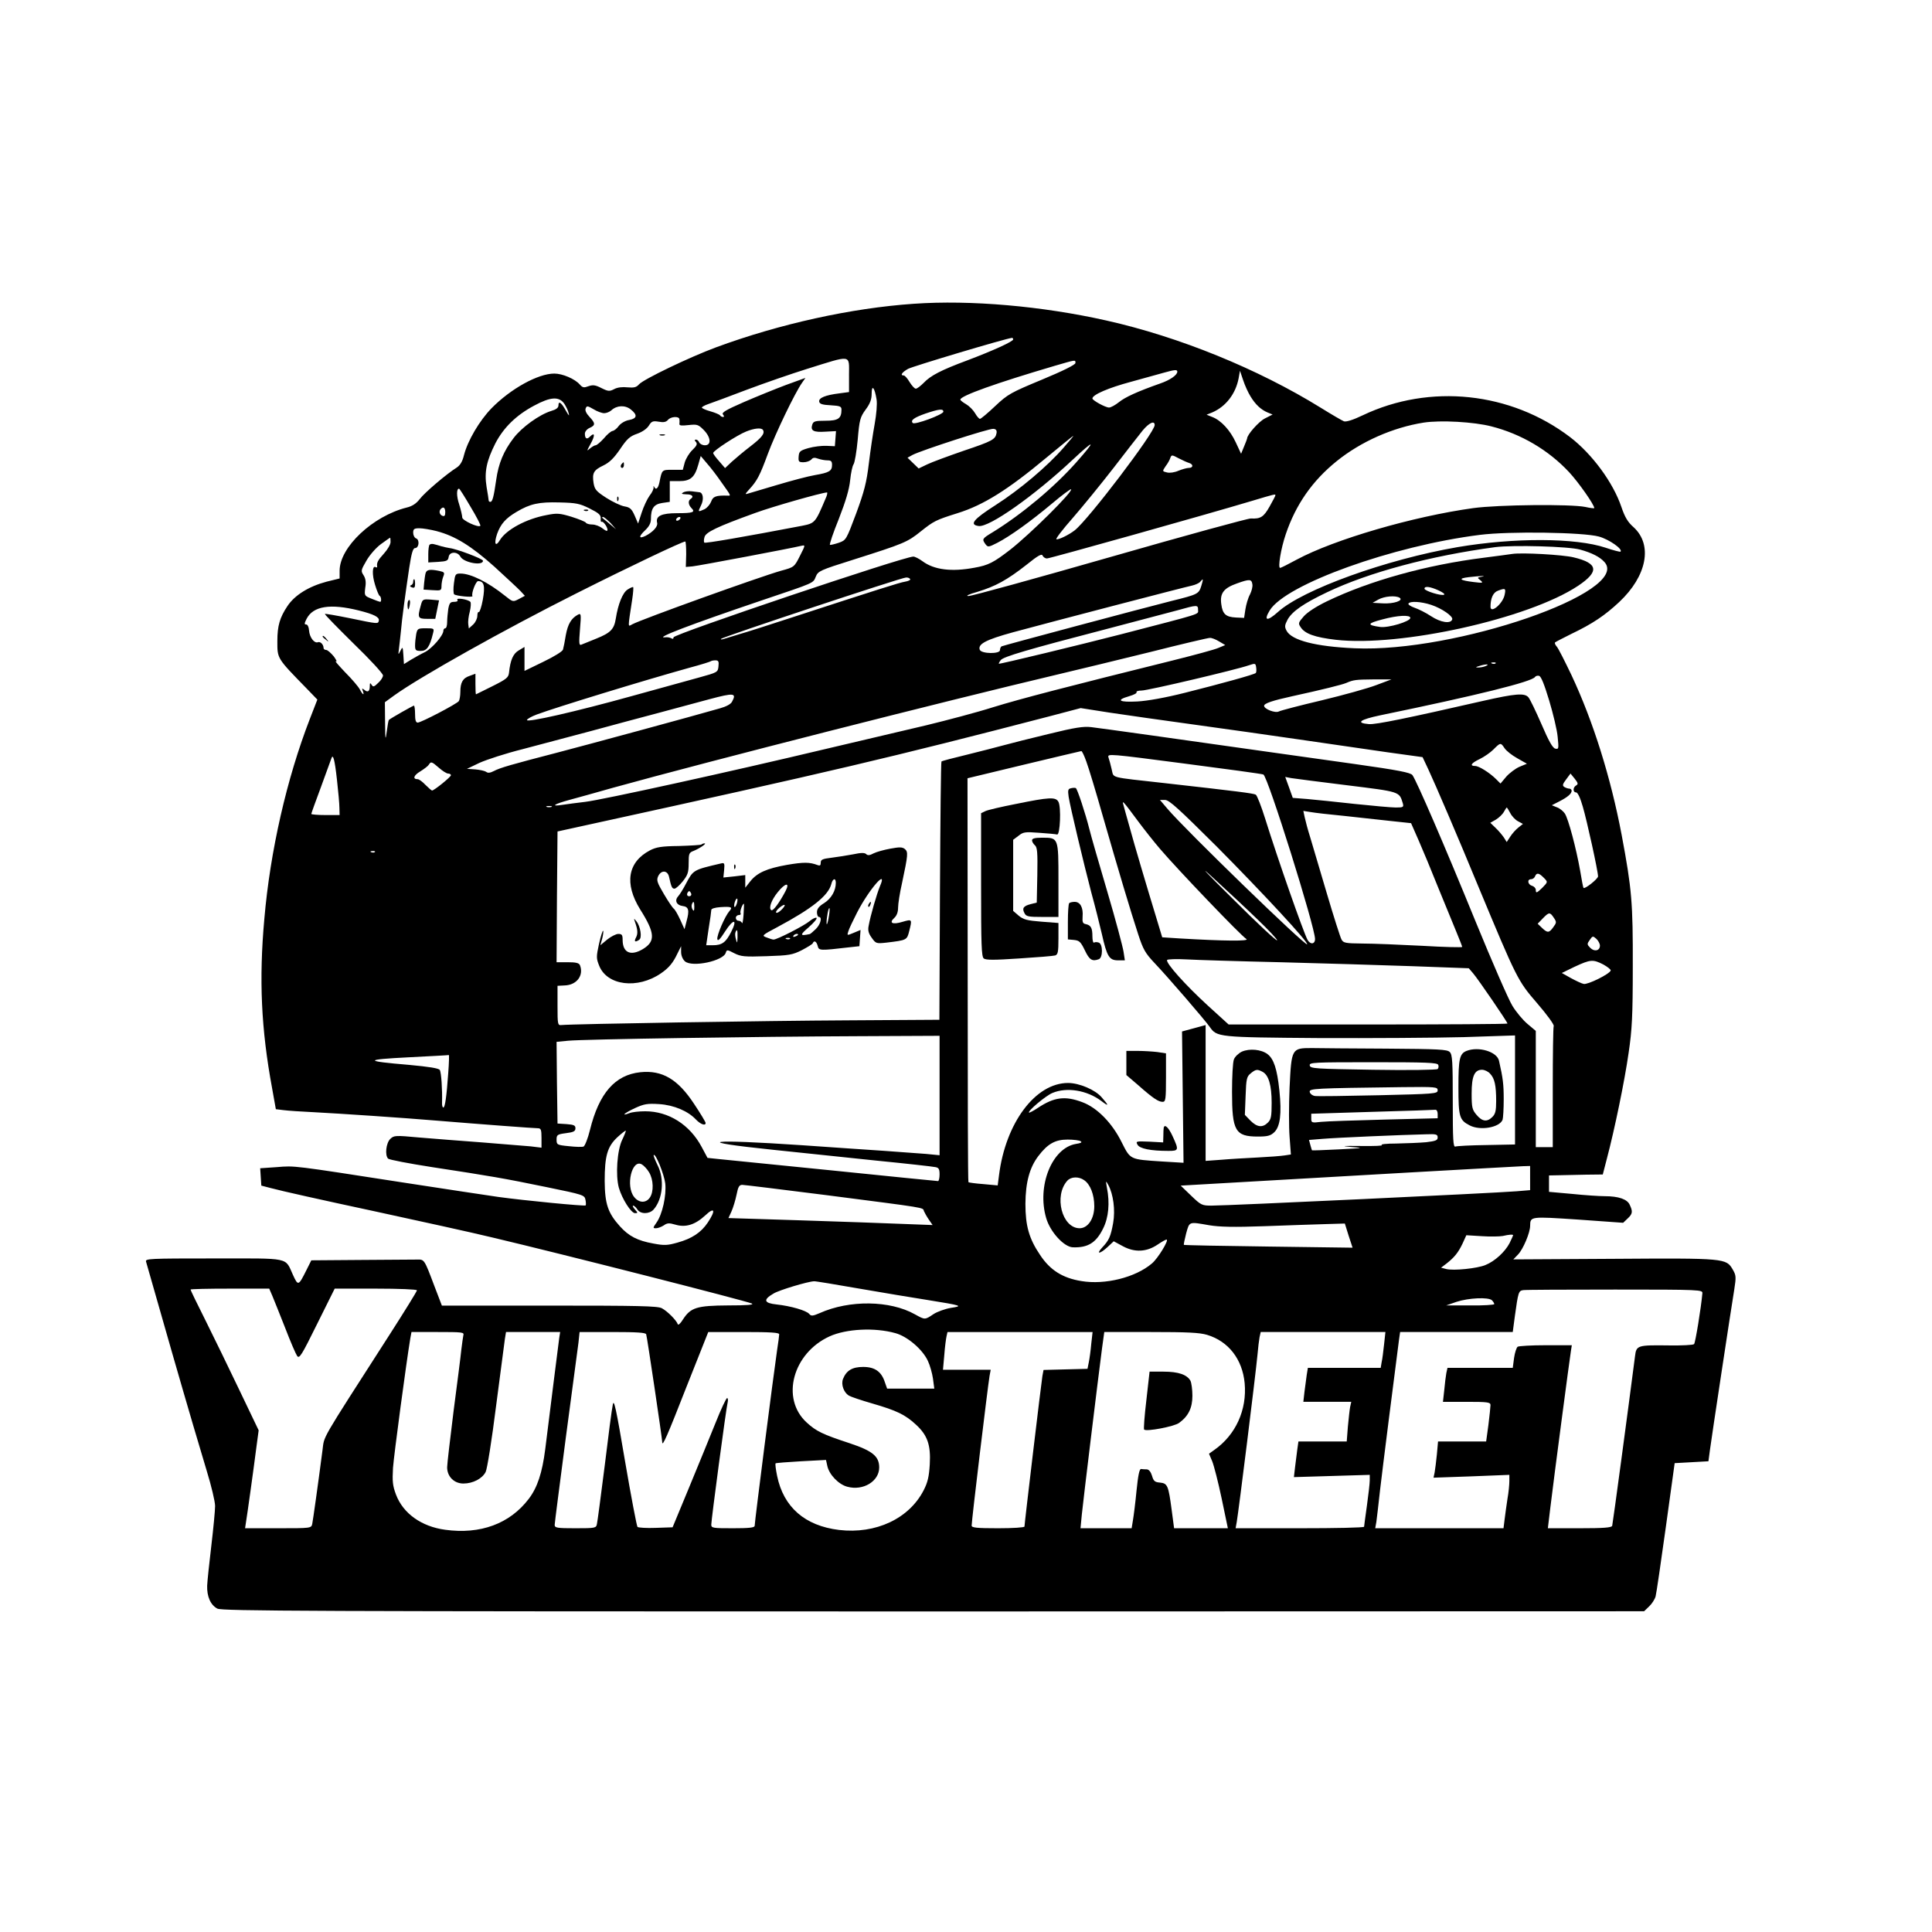 <?xml version="1.0" standalone="no"?>
<!DOCTYPE svg PUBLIC "-//W3C//DTD SVG 20010904//EN"
 "http://www.w3.org/TR/2001/REC-SVG-20010904/DTD/svg10.dtd">
<svg version="1.0" xmlns="http://www.w3.org/2000/svg"
 width="1024pt" height="1024pt" viewBox="0 0 1024 1024"
 preserveAspectRatio="xMidYMid meet">

<g transform="translate(0,1024) scale(0.1,-0.1)"
fill="#000000" stroke="none">
<path d="M4844 8630 c-334 -23 -713 -107 -1049 -231 -138 -51 -384 -169 -408
-196 -14 -16 -26 -19 -61 -16 -27 3 -53 0 -70 -9 -25 -13 -32 -13 -68 5 -33
17 -46 18 -69 10 -24 -9 -31 -8 -46 9 -26 30 -92 58 -135 58 -86 0 -231 -80
-333 -184 -64 -66 -126 -171 -146 -249 -8 -33 -20 -53 -38 -65 -53 -33 -172
-134 -197 -168 -18 -23 -39 -37 -68 -44 -180 -45 -356 -210 -356 -335 l0 -41
-69 -17 c-94 -25 -169 -71 -208 -130 -40 -60 -53 -104 -53 -184 0 -95 -4 -89
157 -254 l55 -57 -40 -103 c-122 -315 -210 -699 -241 -1059 -29 -321 -17 -584
41 -897 l20 -112 41 -5 c23 -3 96 -8 162 -11 134 -7 465 -29 655 -45 217 -18
511 -40 531 -40 16 0 19 -8 19 -51 l0 -52 -57 7 c-32 3 -148 12 -258 21 -110
8 -260 20 -333 26 -129 12 -134 11 -154 -8 -22 -22 -29 -86 -11 -104 6 -6 111
-26 233 -45 314 -48 379 -59 607 -106 195 -40 201 -42 206 -67 3 -14 3 -28 1
-30 -5 -5 -326 26 -463 45 -57 8 -280 42 -495 75 -600 93 -582 91 -679 83
l-88 -6 3 -46 3 -46 50 -13 c55 -15 270 -63 550 -123 235 -51 518 -113 625
-139 372 -88 1341 -335 1375 -350 13 -7 -28 -10 -125 -10 -167 -1 -199 -11
-240 -74 -14 -23 -26 -33 -28 -25 -7 20 -54 68 -84 84 -22 12 -126 14 -596 14
l-570 0 -41 107 c-52 138 -52 138 -90 137 -17 0 -150 -1 -296 -2 l-265 -2 -26
-52 c-42 -84 -44 -85 -71 -26 -44 96 -8 88 -420 88 -342 0 -364 -1 -359 -17 3
-10 66 -232 141 -493 75 -261 157 -539 181 -617 24 -78 44 -162 44 -185 0 -24
-9 -118 -20 -211 -11 -92 -21 -187 -22 -211 -2 -58 18 -103 54 -122 25 -13
470 -15 3795 -15 l3767 1 27 26 c15 14 30 38 34 53 4 14 28 179 54 366 l47
340 90 5 89 5 8 60 c9 68 111 742 129 851 10 65 10 74 -8 105 -35 60 -39 61
-631 57 l-532 -3 25 26 c27 28 64 116 64 152 1 50 -1 50 255 33 l238 -17 23
22 c27 25 29 37 12 73 -13 30 -59 46 -133 46 -27 0 -105 5 -172 12 l-123 11 0
44 0 43 53 1 c28 1 92 2 142 3 l90 1 22 85 c40 151 94 411 115 560 18 121 22
196 22 455 1 341 -5 412 -59 700 -58 306 -151 602 -266 847 -35 73 -69 141
-78 151 -8 9 -12 19 -9 22 3 3 42 23 86 45 113 54 178 98 254 169 147 138 179
303 76 397 -30 26 -46 53 -64 106 -44 131 -156 282 -272 371 -315 240 -744
285 -1099 116 -52 -25 -88 -36 -100 -32 -10 4 -65 36 -123 72 -333 206 -751
376 -1135 462 -342 77 -722 110 -1021 89z m526 -189 c0 -11 -108 -60 -243
-111 -140 -52 -195 -81 -231 -119 -17 -17 -35 -31 -42 -31 -7 0 -21 16 -33 35
-11 19 -25 35 -31 35 -21 0 -9 17 23 35 26 14 514 160 550 164 4 1 7 -3 7 -8z
m-870 -190 l0 -89 -52 -7 c-73 -9 -110 -24 -106 -44 2 -12 17 -17 61 -19 49
-3 57 -6 57 -23 0 -47 -17 -59 -85 -59 -56 0 -64 -3 -70 -21 -10 -32 7 -41 69
-37 l57 3 -3 -40 -3 -40 -45 2 c-24 1 -67 -4 -95 -12 -45 -13 -50 -18 -52 -45
-2 -27 1 -30 26 -30 16 0 34 7 41 14 8 11 18 12 36 5 14 -5 36 -9 50 -9 19 0
24 -5 24 -24 0 -32 -14 -41 -90 -54 -36 -6 -126 -30 -200 -52 -74 -22 -144
-43 -155 -46 -17 -6 -17 -3 6 22 42 46 56 72 99 189 40 108 144 324 181 376
l18 26 -102 -37 c-56 -21 -157 -62 -224 -91 -96 -42 -120 -56 -111 -66 7 -9 7
-13 0 -13 -6 0 -13 4 -16 9 -3 4 -26 14 -51 21 -25 7 -45 16 -45 20 0 3 15 12
33 18 17 6 111 40 207 77 96 36 238 85 315 109 244 76 225 79 225 -33z m1200
65 c0 -9 -66 -42 -177 -88 -166 -69 -181 -77 -248 -140 -40 -38 -76 -68 -81
-68 -5 0 -17 14 -26 30 -10 17 -31 38 -48 48 -16 9 -30 20 -30 24 0 20 191 88
500 179 114 33 110 33 110 15z m540 -46 c0 -18 -39 -45 -92 -63 -119 -42 -185
-72 -218 -99 -19 -15 -42 -28 -52 -28 -19 0 -88 38 -88 48 0 20 87 57 203 88
73 20 152 42 177 49 57 16 70 17 70 5z m388 -131 c26 -43 55 -70 90 -85 l27
-11 -41 -21 c-32 -16 -94 -86 -94 -106 0 -2 -7 -21 -16 -42 l-16 -39 -28 60
c-30 65 -78 117 -125 135 l-30 12 30 12 c72 31 124 98 140 181 l7 40 17 -50
c9 -28 27 -67 39 -86z m-1982 -16 c4 -25 -1 -79 -10 -130 -9 -49 -23 -143 -31
-210 -12 -100 -24 -147 -67 -264 -53 -141 -53 -142 -93 -156 -21 -7 -42 -12
-46 -11 -4 2 17 64 47 138 37 95 55 156 60 205 4 39 12 76 18 84 6 8 16 66 22
130 9 106 13 120 42 160 24 32 32 55 32 85 0 51 16 32 26 -31z m-1655 -23 c9
-14 20 -36 23 -50 5 -18 1 -14 -14 12 -24 44 -40 56 -40 30 0 -13 -11 -22 -38
-30 -63 -19 -157 -87 -200 -144 -53 -69 -80 -135 -92 -221 -13 -91 -20 -117
-31 -117 -5 0 -9 3 -9 8 0 4 -5 36 -11 71 -13 80 0 139 47 232 44 84 111 149
205 199 87 47 132 50 160 10z m211 -50 c12 0 29 7 38 15 29 27 73 29 103 5 37
-29 34 -48 -8 -56 -20 -3 -44 -17 -55 -31 -10 -14 -25 -26 -33 -27 -8 -1 -29
-18 -46 -39 -18 -20 -38 -37 -44 -37 -6 0 -19 -8 -30 -17 -18 -16 -18 -14 3
24 25 45 23 65 -3 39 -17 -17 -27 -11 -27 16 0 10 11 24 25 30 32 14 31 25 -1
59 -17 18 -24 34 -20 44 6 15 9 15 42 -4 19 -12 45 -21 56 -21z m1798 8 c0
-15 -151 -71 -162 -60 -14 14 7 29 67 50 71 24 95 27 95 10z m-1399 -40 c1 -7
1 -18 0 -25 -1 -9 12 -10 48 -6 46 5 52 3 80 -25 39 -39 43 -82 7 -82 -13 0
-26 7 -30 15 -3 8 -11 15 -17 15 -8 0 -9 -4 0 -13 8 -10 4 -20 -19 -42 -17
-16 -35 -46 -41 -67 l-10 -38 -54 0 c-58 0 -56 1 -70 -67 -7 -33 -19 -42 -28
-23 -3 6 -4 5 -3 -2 2 -7 -7 -28 -21 -45 -13 -18 -32 -59 -42 -90 l-19 -58
-18 42 c-16 36 -25 44 -54 49 -19 3 -63 24 -96 45 -54 35 -62 44 -68 79 -8 53
0 68 52 93 33 16 56 39 89 87 36 54 52 68 90 81 28 10 52 27 62 43 14 23 21
26 52 21 26 -5 39 -2 49 9 15 19 60 21 61 4z m4304 -38 c157 -40 302 -125 412
-243 50 -54 133 -172 133 -190 0 -2 -21 0 -47 6 -78 16 -462 12 -594 -6 -319
-44 -737 -166 -936 -273 -44 -24 -84 -44 -88 -44 -13 0 4 103 30 179 53 157
141 283 270 387 129 104 297 178 460 204 90 14 268 4 360 -20z m-1785 7 c0
-39 -352 -502 -424 -558 -31 -24 -86 -51 -97 -47 -5 2 34 53 87 113 53 61 150
180 216 265 65 85 135 174 154 198 34 41 64 55 64 29z m-2076 -26 c11 -18 -6
-40 -67 -87 -34 -26 -78 -63 -98 -81 l-36 -34 -31 36 c-18 20 -32 39 -32 44 0
12 127 95 175 114 45 18 81 21 89 8z m1238 -16 c-6 -34 -22 -43 -174 -94 -81
-28 -168 -60 -193 -72 l-46 -22 -30 29 -29 28 27 15 c46 24 406 141 428 138
14 -1 19 -8 17 -22z m356 -77 c-87 -100 -233 -223 -361 -305 -119 -76 -141
-104 -90 -111 56 -8 294 160 497 350 121 113 128 109 21 -12 -116 -131 -288
-275 -442 -370 -58 -35 -59 -37 -40 -64 13 -17 16 -17 63 7 68 35 179 115 291
209 52 44 97 77 100 75 11 -12 -215 -236 -322 -320 -88 -68 -116 -83 -190 -96
-122 -23 -214 -11 -275 34 -19 14 -41 25 -49 25 -51 0 -1271 -411 -1271 -428
0 -8 -5 -10 -12 -5 -7 4 -22 7 -33 5 -59 -6 132 67 510 195 288 97 274 91 289
127 12 29 22 34 197 89 271 86 288 93 360 151 68 54 79 60 194 96 138 43 267
124 472 295 76 63 140 115 142 115 2 0 -21 -28 -51 -62z m665 -82 c23 -7 22
-26 -2 -26 -10 0 -35 -7 -55 -15 -20 -9 -47 -13 -61 -9 -25 6 -25 6 -7 33 11
14 22 34 25 44 6 17 9 17 44 -2 21 -11 46 -22 56 -25z m-2478 -104 c50 -70 50
-70 33 -69 -63 2 -79 -4 -89 -32 -6 -15 -21 -33 -35 -40 -35 -16 -36 -15 -19
19 17 32 12 69 -8 71 -7 1 -25 3 -41 5 -16 2 -37 -1 -45 -6 -12 -7 -8 -9 17
-10 31 0 42 -12 22 -25 -14 -9 -12 -31 5 -48 22 -22 8 -27 -76 -27 -83 0 -115
-15 -106 -51 5 -19 -21 -48 -61 -69 -37 -18 -38 -4 -3 29 21 20 31 38 31 59 0
57 15 79 59 86 l41 6 0 55 0 55 50 0 c59 0 82 19 101 87 l13 46 33 -39 c19
-21 54 -67 78 -102z m-1331 -128 c32 -53 55 -98 52 -101 -11 -11 -96 29 -96
44 0 9 -7 40 -16 69 -15 44 -15 84 -1 84 3 0 30 -43 61 -96z m1882 44 c-55
-130 -56 -131 -126 -145 -309 -59 -512 -94 -517 -89 -3 3 -3 16 1 29 6 26 66
55 271 129 90 33 347 106 378 108 4 0 1 -15 -7 -32z m2384 17 c0 -3 -14 -30
-31 -60 -31 -55 -48 -66 -99 -63 -14 1 -350 -91 -747 -205 -398 -114 -735
-207 -750 -206 -17 0 1 9 47 22 96 29 158 63 260 143 62 50 82 61 86 49 4 -8
14 -15 23 -15 15 0 839 231 1086 305 123 37 125 37 125 30z m-3635 -70 c48
-24 60 -34 59 -53 -1 -12 1 -20 4 -18 7 7 31 -25 32 -42 0 -9 -8 -7 -26 7 -15
12 -39 21 -55 21 -15 0 -31 4 -34 10 -3 5 -38 19 -76 31 -63 19 -77 20 -132 9
-108 -20 -213 -77 -247 -132 -24 -40 -33 -20 -15 33 19 52 45 82 103 116 72
43 119 53 227 50 89 -2 108 -6 160 -32z m-765 -20 c0 -18 -4 -23 -15 -19 -16
6 -20 26 -8 37 13 14 23 6 23 -18z m876 -57 l29 -33 -30 25 c-16 14 -34 28
-39 32 -6 5 -6 8 0 8 6 0 23 -15 40 -32z m369 22 c-3 -5 -11 -10 -16 -10 -6 0
-7 5 -4 10 3 6 11 10 16 10 6 0 7 -4 4 -10z m-1291 -65 c99 -26 184 -79 307
-189 62 -57 125 -115 138 -129 l23 -25 -32 -17 c-31 -16 -32 -16 -73 17 -91
73 -182 118 -236 118 -27 0 -29 -3 -35 -51 -4 -29 -3 -55 1 -59 10 -9 103 -18
97 -9 -7 13 18 79 30 79 32 0 38 -26 25 -99 -7 -38 -17 -67 -21 -65 -4 3 -8
-6 -8 -20 0 -14 -10 -35 -22 -46 l-23 -21 -3 22 c-2 12 1 42 8 67 6 25 7 48 3
52 -14 14 -76 23 -69 11 5 -7 -2 -11 -17 -11 -20 0 -25 -6 -31 -37 -3 -21 -6
-53 -6 -70 0 -18 -4 -33 -10 -33 -5 0 -10 -6 -10 -13 0 -25 -59 -93 -97 -113
-21 -10 -55 -29 -75 -41 l-37 -23 -3 48 c-3 45 -4 46 -16 22 -11 -23 -12 -22
-7 15 3 22 7 63 10 90 5 61 23 194 44 335 12 79 20 105 31 105 21 0 25 44 6
51 -9 3 -16 17 -16 30 0 20 5 24 33 24 18 0 59 -7 91 -15z m6161 -29 c54 -15
128 -67 114 -80 -2 -2 -38 7 -79 21 -158 53 -486 54 -785 3 -377 -65 -821
-225 -952 -344 -57 -51 -77 -47 -43 9 86 139 652 342 1113 400 158 20 549 14
632 -9z m-6405 -29 c0 -13 -16 -40 -35 -61 -33 -36 -39 -49 -36 -69 1 -5 -3
-6 -8 -3 -18 11 -20 -40 -3 -94 9 -30 20 -56 24 -58 9 -4 11 -32 3 -32 -2 0
-23 7 -44 16 -40 16 -40 16 -35 59 5 29 2 49 -9 66 -15 23 -14 27 15 77 17 30
51 69 77 88 25 18 47 34 49 34 1 0 2 -10 2 -23z m1567 -64 l-2 -68 35 3 c32 3
524 96 577 109 22 5 22 4 -5 -49 -32 -64 -32 -64 -102 -83 -116 -33 -736 -256
-789 -284 -24 -13 -24 -25 0 133 5 33 7 62 5 64 -3 2 -16 -4 -30 -13 -26 -17
-50 -77 -62 -153 -9 -57 -27 -76 -104 -107 -36 -15 -71 -29 -79 -32 -12 -5
-13 8 -7 81 7 82 6 87 -11 78 -35 -19 -53 -49 -64 -108 -5 -32 -12 -67 -15
-77 -3 -10 -47 -37 -105 -65 l-99 -48 0 64 0 63 -30 -18 c-30 -17 -45 -51 -52
-118 -3 -26 -12 -34 -88 -72 -47 -23 -86 -43 -87 -43 -2 0 -3 25 -3 54 l0 55
-30 -11 c-37 -12 -50 -35 -50 -85 0 -21 -4 -43 -8 -49 -9 -14 -200 -114 -218
-114 -10 0 -14 13 -14 45 0 25 -3 45 -6 45 -5 0 -125 -68 -133 -76 -2 -2 -7
-29 -11 -61 -7 -52 -8 -46 -9 49 l-1 106 48 35 c137 99 585 350 967 542 284
143 558 273 577 275 3 0 5 -30 5 -67z m4738 24 c62 -17 105 -39 129 -66 143
-158 -790 -481 -1324 -457 -207 9 -334 42 -361 93 -11 21 -10 29 5 58 24 44
84 86 210 146 220 105 547 193 891 239 97 12 388 4 450 -13z m-3551 -156 c3
-5 -9 -11 -27 -14 -30 -5 -131 -37 -622 -197 -104 -34 -219 -71 -255 -81 -36
-11 -74 -23 -85 -26 -11 -3 -17 -3 -13 1 8 10 957 325 980 325 9 1 19 -3 22
-8z m1543 -37 c-13 -42 -19 -45 -157 -79 -155 -39 -893 -236 -902 -241 -4 -3
-8 -12 -8 -20 0 -21 -98 -20 -107 2 -11 30 31 53 177 93 203 55 908 239 947
247 18 4 38 13 44 20 17 21 18 17 6 -22z m271 8 c2 -11 -4 -35 -13 -53 -10
-18 -20 -53 -24 -78 l-7 -46 -44 2 c-53 3 -70 18 -77 71 -8 58 13 85 84 110
67 24 77 23 81 -6z m-4735 -138 c80 -20 108 -35 105 -53 -4 -19 -2 -19 -157
13 -69 14 -127 24 -129 22 -2 -3 67 -73 152 -157 86 -83 156 -159 156 -169 0
-9 -11 -27 -26 -40 -21 -21 -27 -22 -34 -10 -8 12 -10 11 -10 -6 0 -28 -10
-36 -28 -21 -13 10 -15 9 -9 -5 10 -27 -1 -21 -16 8 -7 14 -42 55 -78 91 -35
37 -57 62 -49 58 8 -5 3 7 -11 26 -15 18 -33 34 -40 34 -8 0 -14 5 -14 10 0
19 -17 36 -30 31 -19 -7 -44 25 -47 62 -1 19 -8 32 -15 32 -11 0 -10 6 2 30
35 68 126 82 278 44z m4447 3 c0 -25 30 -15 -405 -128 -217 -56 -647 -160
-651 -157 -1 2 3 10 10 19 13 18 137 55 576 169 151 40 313 83 360 95 107 30
110 30 110 2z m112 -167 l32 -19 -36 -15 c-20 -9 -128 -38 -240 -66 -560 -139
-807 -203 -953 -248 -88 -28 -248 -70 -355 -96 -107 -25 -348 -82 -535 -126
-507 -121 -1186 -270 -1273 -280 -42 -5 -97 -12 -122 -16 -64 -10 -44 4 37 26
37 10 142 39 233 65 509 141 1755 458 2355 600 110 26 333 80 495 120 162 41
303 74 312 74 10 1 32 -8 50 -19z m-2654 -132 c-3 -31 -5 -32 -103 -59 -55
-15 -215 -59 -355 -98 -299 -83 -562 -143 -557 -127 2 6 25 19 52 29 102 38
569 181 810 248 60 16 111 32 114 35 2 2 13 4 23 4 16 0 19 -6 16 -32z m2848
-35 c-7 -8 -185 -57 -376 -105 -103 -26 -198 -43 -252 -46 -97 -5 -116 7 -43
28 24 7 42 16 39 21 -3 5 9 9 27 9 33 0 504 111 569 134 33 11 35 11 38 -12 2
-13 1 -26 -2 -29z m1271 51 c-3 -3 -12 -4 -19 -1 -8 3 -5 6 6 6 11 1 17 -2 13
-5z m-52 -14 c-11 -5 -29 -8 -40 -8 -16 0 -15 2 5 8 34 11 60 11 35 0z m336
-183 c21 -70 42 -157 45 -193 6 -61 6 -66 -12 -62 -14 2 -35 39 -74 130 -30
69 -61 133 -69 142 -20 24 -69 20 -241 -19 -398 -91 -568 -126 -604 -123 -73
6 -49 24 61 47 514 106 804 178 819 203 3 5 13 8 21 6 11 -2 28 -45 54 -131z
m-916 82 c-44 -17 -174 -53 -290 -81 -115 -27 -218 -54 -227 -59 -19 -10 -78
13 -78 30 0 13 45 28 150 51 156 34 264 61 285 70 39 17 51 18 145 19 l95 0
-80 -30z m-3415 -88 c-6 -13 -31 -26 -63 -35 -149 -43 -706 -194 -867 -236
-239 -62 -299 -79 -333 -97 -19 -10 -32 -11 -40 -4 -7 5 -33 11 -57 13 l-45 3
67 32 c38 17 139 50 227 72 87 23 250 66 362 96 112 31 272 73 354 95 83 22
206 55 275 74 131 35 145 33 120 -13z m2445 -121 c160 -22 414 -58 565 -80
151 -22 359 -52 462 -67 l188 -26 31 -66 c33 -70 161 -368 263 -616 205 -492
210 -503 312 -621 52 -60 92 -115 89 -122 -3 -8 -5 -155 -5 -328 l0 -314 -45
0 -45 0 0 308 0 308 -44 37 c-24 20 -60 63 -80 96 -20 32 -108 234 -196 449
-164 402 -312 744 -334 774 -10 13 -75 26 -302 58 -159 22 -354 50 -434 61
-486 69 -922 130 -966 135 -41 5 -87 -2 -225 -36 -96 -23 -203 -50 -239 -60
-36 -10 -123 -32 -195 -50 -71 -17 -132 -33 -135 -36 -3 -3 -6 -312 -8 -687
l-3 -682 -487 -3 c-417 -2 -1456 -19 -1517 -25 -19 -2 -20 4 -20 103 l0 105
38 2 c64 2 102 53 81 107 -5 12 -21 16 -65 16 l-59 0 2 347 3 346 155 34
c1290 282 1612 358 2451 576 l167 44 153 -24 c85 -13 285 -41 444 -63z m1649
-125 c9 -14 39 -38 68 -54 l51 -29 -39 -16 c-21 -9 -53 -33 -70 -52 l-31 -37
-23 23 c-34 34 -91 70 -111 70 -31 0 -22 15 24 37 23 11 56 34 72 50 38 38 39
38 59 8z m-2216 -72 c12 -32 51 -161 87 -288 85 -296 148 -506 187 -625 27
-83 38 -102 88 -155 66 -69 267 -302 292 -338 38 -54 42 -55 578 -59 272 -1
618 1 768 5 l272 9 0 -289 0 -289 -151 -3 c-83 -1 -157 -5 -165 -8 -12 -4 -14
35 -14 240 0 210 -2 248 -16 261 -13 14 -60 16 -337 18 -177 1 -355 2 -395 3
-106 0 -107 -2 -117 -210 -4 -91 -4 -208 0 -260 l7 -94 -33 -5 c-19 -3 -83 -8
-144 -11 -60 -3 -147 -8 -192 -12 l-83 -6 0 360 0 360 -62 -17 -63 -17 4 -348
4 -348 -116 7 c-169 11 -165 9 -211 100 -51 104 -131 185 -209 214 -92 35
-150 27 -236 -30 -24 -16 -45 -27 -47 -25 -8 8 88 89 124 104 76 32 183 15
260 -43 40 -31 41 -25 1 20 -34 40 -119 76 -178 76 -173 0 -331 -211 -366
-489 l-7 -54 -76 7 c-41 3 -77 8 -79 10 -3 2 -4 485 -4 1072 l-1 1069 299 72
c164 39 301 72 304 72 4 1 16 -25 27 -56z m938 -68 c23 -7 274 -809 274 -872
0 -28 -25 -31 -40 -4 -23 44 -155 420 -225 644 -20 64 -42 120 -49 125 -11 7
-99 18 -481 61 -303 34 -270 25 -283 74 -5 23 -13 51 -17 63 -6 20 4 19 402
-33 224 -29 413 -55 419 -58z m-4910 -28 c7 -61 13 -129 13 -149 l1 -38 -75 0
c-41 0 -75 3 -75 6 0 3 23 67 51 142 27 75 52 143 55 151 9 29 18 -3 30 -112z
m541 63 c18 -16 40 -30 48 -30 8 0 15 -4 15 -9 0 -9 -89 -81 -100 -81 -3 0
-19 14 -35 30 -16 17 -34 30 -41 30 -28 0 -22 20 13 41 21 13 42 29 46 36 11
18 15 17 54 -17z m6027 -93 c-18 -10 -18 -37 0 -37 8 0 22 -29 35 -75 22 -74
81 -343 81 -370 0 -13 -70 -69 -77 -61 -2 1 -10 43 -18 92 -21 118 -62 273
-81 302 -8 12 -27 28 -42 33 l-27 11 39 20 c45 23 66 41 66 57 0 6 -6 11 -12
11 -7 0 -19 4 -27 9 -11 7 -9 15 10 40 l23 31 22 -27 c18 -23 20 -29 8 -36z
m-1215 1 c283 -35 277 -33 296 -95 6 -21 3 -23 -37 -23 -24 0 -122 9 -218 19
-96 11 -209 22 -251 26 l-77 6 -20 56 -20 55 31 -6 c18 -3 151 -20 296 -38z
m-690 -325 c244 -246 488 -509 479 -518 -10 -10 -646 607 -740 718 l-40 47 27
0 c22 0 73 -47 274 -247z m-419 137 c35 -47 88 -114 119 -150 93 -109 426
-457 457 -477 19 -12 -115 -11 -353 3 l-93 6 -29 96 c-54 177 -119 396 -145
492 -15 52 -29 104 -32 115 -8 26 -1 19 76 -85z m-3107 73 c-7 -2 -19 -2 -25
0 -7 3 -2 5 12 5 14 0 19 -2 13 -5z m5082 -33 c8 -16 27 -36 41 -43 l26 -14
-24 -19 c-13 -10 -33 -32 -43 -48 l-19 -29 -15 24 c-9 13 -28 36 -44 51 l-28
27 30 17 c16 10 35 28 42 41 7 13 14 23 15 23 2 0 10 -13 19 -30z m-885 -14
c74 -8 185 -20 247 -27 l112 -12 40 -91 c22 -50 69 -163 104 -251 36 -88 79
-193 96 -234 17 -41 31 -77 31 -80 0 -3 -96 -1 -212 6 -117 6 -259 12 -315 12
-93 1 -103 3 -113 22 -6 11 -41 120 -77 242 -36 122 -76 256 -88 297 -13 41
-26 90 -30 109 l-7 33 38 -6 c22 -4 100 -13 174 -20z m-5133 -192 c-3 -3 -12
-4 -19 -1 -8 3 -5 6 6 6 11 1 17 -2 13 -5z m4676 -355 c62 -59 109 -110 106
-113 -4 -4 -110 95 -235 220 -146 144 -184 185 -106 113 68 -62 174 -161 235
-220z m1517 221 c25 -25 25 -24 -5 -55 -30 -29 -35 -31 -35 -11 0 8 -9 18 -20
21 -23 7 -27 35 -5 35 9 0 18 7 21 15 8 20 20 19 44 -5z m56 -215 c15 -22 14
-26 -3 -49 -22 -31 -31 -32 -60 -4 l-23 22 27 28 c33 34 38 35 59 3z m244
-147 c0 -27 -29 -34 -51 -12 -18 18 -18 21 -3 42 15 22 17 22 35 6 10 -9 19
-26 19 -36z m-1695 -88 c220 -6 535 -15 700 -21 l300 -11 23 -27 c26 -30 182
-258 182 -266 0 -3 -333 -5 -739 -5 l-739 0 -111 101 c-116 106 -224 226 -215
241 3 4 49 6 102 3 53 -3 277 -10 497 -15z m1713 -12 c23 -13 41 -27 39 -32
-6 -19 -122 -76 -143 -71 -11 2 -42 17 -68 31 l-48 27 68 33 c84 39 97 40 152
12z m-3518 -694 l0 -317 -72 7 c-40 3 -138 10 -218 16 -80 5 -277 19 -438 30
-503 34 -591 21 -156 -24 137 -14 382 -40 544 -57 162 -16 305 -32 318 -35 18
-3 22 -11 22 -39 0 -19 -4 -35 -8 -35 -5 0 -256 25 -558 56 -302 30 -575 58
-607 61 l-57 6 -31 58 c-63 118 -175 189 -299 189 -32 0 -70 -4 -84 -10 -48
-18 -26 1 30 27 48 22 66 25 128 21 78 -5 153 -37 195 -82 24 -25 51 -35 51
-18 0 5 -27 50 -61 101 -86 131 -169 180 -285 168 -134 -14 -219 -111 -267
-306 -11 -45 -27 -85 -34 -88 -7 -3 -43 -2 -78 2 -63 6 -65 8 -65 35 0 25 4
28 50 34 40 5 50 10 50 26 0 15 -8 19 -47 22 l-48 3 -3 217 -2 216 62 6 c83 8
1003 22 1541 24 l427 2 0 -316z m-2604 121 c-9 -126 -17 -185 -26 -185 -5 0
-8 12 -7 28 2 66 -4 158 -12 171 -6 9 -56 17 -164 27 -239 20 -239 28 -2 40
116 6 212 11 214 12 2 1 1 -41 -3 -93z m5247 41 c3 -7 2 -17 -3 -22 -5 -5
-158 -7 -342 -4 -307 5 -333 6 -336 23 -3 16 18 17 336 17 280 0 341 -2 345
-14z m-3 -135 c0 -18 -16 -19 -312 -26 -172 -4 -324 -6 -338 -4 -14 2 -26 12
-28 21 -4 19 21 20 491 26 177 2 187 1 187 -17z m0 -125 l0 -23 -282 -7 c-156
-4 -307 -9 -335 -12 -51 -6 -53 -5 -53 18 l0 25 323 10 c177 5 328 10 335 11
6 1 12 -8 12 -22z m-4322 -137 c-27 -55 -36 -188 -18 -254 17 -59 65 -135 86
-135 16 0 15 2 -1 20 -10 11 -14 20 -9 20 5 0 15 -9 22 -20 16 -26 63 -26 86
-1 49 55 59 162 21 236 -13 27 -23 51 -20 53 10 10 55 -102 61 -150 7 -63 -15
-165 -47 -209 -19 -27 -19 -29 -2 -29 10 0 28 7 41 15 18 13 28 14 62 4 54
-16 104 -1 158 49 50 47 57 28 14 -37 -36 -54 -85 -86 -161 -107 -53 -15 -70
-16 -128 -5 -84 15 -130 39 -177 91 -64 71 -80 119 -81 240 0 133 14 183 68
233 22 20 42 36 44 34 1 -2 -7 -23 -19 -48z m4322 12 c0 -15 -11 -19 -61 -25
-34 -3 -105 -6 -158 -7 -53 0 -88 -4 -77 -8 10 -4 -40 -6 -110 -5 -98 1 -111
0 -54 -5 73 -6 70 -6 -65 -13 -76 -4 -140 -6 -141 -5 -1 1 -5 14 -9 29 l-7 26
74 6 c70 6 416 21 546 24 54 2 62 0 62 -17z m-1892 -20 c9 -6 1 -10 -25 -14
-127 -21 -208 -222 -158 -393 21 -73 94 -153 141 -155 80 -3 124 24 161 100
29 58 36 135 20 216 -7 38 -6 39 7 15 27 -49 38 -134 26 -202 -13 -72 -22 -92
-58 -130 -35 -38 -12 -35 29 3 l32 30 50 -27 c62 -33 124 -30 182 9 22 15 43
27 48 27 15 0 -46 -101 -78 -127 -87 -74 -248 -114 -373 -93 -100 16 -166 58
-219 138 -59 87 -78 155 -78 272 1 114 22 191 68 252 50 66 90 88 156 88 31 0
62 -4 69 -9z m-2288 -164 c24 -39 26 -104 4 -135 -21 -30 -58 -28 -83 4 -46
58 -12 201 40 173 11 -6 29 -25 39 -42z m4670 -31 l0 -64 -72 -6 c-124 -10
-1527 -76 -1616 -76 -51 0 -56 2 -109 53 l-55 53 313 18 c173 10 573 33 889
51 316 18 592 33 613 34 l37 1 0 -64z m-2364 -11 c33 -22 54 -77 54 -138 0
-67 -34 -117 -78 -117 -94 1 -137 172 -65 252 20 22 61 23 89 3z m-1362 -80
c533 -69 507 -64 513 -84 4 -9 15 -29 26 -45 l20 -29 -159 6 c-87 4 -331 12
-541 19 l-382 12 16 35 c9 20 21 60 27 89 8 41 14 52 30 52 10 0 213 -25 450
-55z m2025 -159 c55 -9 128 -11 295 -5 121 5 267 9 322 11 l102 3 20 -64 21
-64 -445 6 c-245 3 -447 7 -449 9 -2 2 4 29 12 61 18 64 13 62 122 43z m1611
-53 c0 -2 -9 -21 -19 -42 -24 -46 -78 -96 -128 -116 -43 -18 -169 -31 -208
-21 l-27 7 29 22 c42 33 62 58 85 106 l20 44 82 -5 c44 -3 95 -2 111 1 34 8
55 9 55 4z m-3465 -283 c127 -22 289 -49 360 -60 186 -30 191 -32 125 -42 -30
-5 -72 -20 -92 -33 -46 -31 -45 -31 -99 -1 -132 74 -347 77 -505 6 -37 -16
-45 -16 -55 -4 -15 18 -98 42 -172 50 -68 7 -74 25 -17 58 29 18 182 64 215
65 6 1 114 -17 240 -39z m-3112 -37 c9 -21 39 -97 68 -170 28 -73 57 -140 64
-150 12 -16 24 4 106 170 l93 187 218 0 c124 0 218 -4 218 -9 0 -5 -66 -112
-147 -238 -375 -584 -342 -527 -354 -612 -24 -185 -50 -368 -54 -388 -5 -23
-7 -23 -181 -23 l-175 0 5 33 c6 35 39 271 56 404 l11 82 -102 213 c-56 117
-137 284 -180 370 -44 87 -79 160 -79 163 0 3 94 5 208 5 l209 0 16 -37z
m7580 12 c-7 -77 -37 -262 -44 -269 -4 -5 -64 -8 -133 -7 -167 2 -173 1 -180
-57 -34 -265 -118 -890 -121 -899 -3 -10 -47 -13 -173 -13 l-168 0 13 108 c21
174 103 794 109 830 l5 32 -138 0 c-76 0 -143 -4 -149 -8 -6 -4 -15 -31 -19
-59 l-7 -53 -173 0 -173 0 -6 -27 c-3 -16 -8 -56 -11 -90 l-7 -63 126 0 c111
0 126 -2 126 -17 0 -9 -5 -56 -11 -105 l-12 -88 -127 0 -128 0 -6 -67 c-4 -38
-9 -81 -12 -97 l-6 -28 201 7 201 8 0 -33 c0 -19 -4 -61 -10 -94 -5 -34 -12
-82 -15 -108 l-6 -48 -340 0 -340 0 6 33 c2 17 12 95 20 172 13 113 75 601
100 793 l6 42 298 0 299 0 11 83 c18 130 20 135 44 139 12 2 231 3 487 3 456
0 465 -1 463 -20z m-1115 -37 c7 -7 12 -16 12 -20 0 -4 -57 -8 -127 -7 l-128
0 55 19 c64 21 170 26 188 8z m-3162 -174 c63 -17 144 -86 172 -147 11 -23 23
-66 27 -94 l7 -53 -125 0 -125 0 -12 34 c-18 56 -53 81 -115 81 -58 0 -89 -19
-107 -64 -11 -29 4 -71 31 -88 10 -6 66 -25 125 -42 128 -37 174 -59 231 -112
61 -56 79 -108 73 -211 -4 -65 -11 -95 -32 -136 -77 -151 -254 -234 -449 -211
-181 22 -294 121 -328 286 -7 34 -11 64 -8 67 2 2 63 7 135 11 l132 7 7 -32
c10 -46 60 -98 106 -110 84 -23 169 29 169 102 0 59 -35 88 -155 128 -146 48
-179 64 -230 111 -138 127 -73 367 122 456 88 40 239 48 349 17z m-2290 -11
c-2 -10 -7 -45 -11 -78 -3 -33 -22 -179 -41 -325 -18 -146 -34 -279 -34 -297
0 -49 37 -86 86 -86 51 0 100 26 118 61 8 15 33 171 55 347 23 176 44 337 47
358 l6 37 143 0 144 0 -5 -32 c-4 -31 -48 -377 -74 -588 -16 -127 -42 -205
-88 -265 -100 -131 -256 -189 -443 -163 -125 17 -222 86 -260 186 -18 48 -20
70 -16 142 5 69 70 555 92 688 l6 32 140 0 c129 0 140 -1 135 -17z m969 5 c5
-14 85 -554 85 -571 0 -29 26 30 130 296 l114 287 188 0 c144 0 188 -3 188
-12 0 -7 -5 -44 -11 -83 -20 -136 -119 -911 -119 -932 0 -10 -30 -13 -115 -13
-106 0 -115 1 -115 19 0 25 79 620 87 649 3 12 1 22 -3 22 -5 0 -33 -60 -62
-133 -29 -72 -92 -226 -140 -342 l-87 -210 -89 -3 c-49 -2 -93 1 -97 5 -4 4
-34 161 -66 348 -48 284 -59 333 -65 300 -5 -22 -24 -168 -43 -325 -20 -157
-38 -295 -41 -307 -4 -22 -8 -23 -114 -23 -98 0 -110 2 -110 18 0 9 27 217 59
462 33 245 63 471 67 503 l6 57 174 0 c131 0 176 -3 179 -12z m2359 -50 c-3
-35 -9 -79 -13 -98 l-7 -35 -117 -3 -116 -3 -6 -32 c-6 -36 -95 -783 -95 -798
0 -5 -60 -9 -140 -9 -114 0 -140 3 -140 14 0 28 84 726 95 794 l6 32 -127 0
-126 0 7 78 c3 42 9 87 12 100 l5 22 385 0 384 0 -7 -62z m614 47 c113 -34
187 -129 199 -256 13 -142 -48 -275 -161 -354 l-28 -20 17 -40 c9 -22 32 -111
50 -197 l33 -158 -143 0 -142 0 -13 98 c-17 129 -22 140 -62 144 -27 2 -34 8
-42 36 -6 20 -16 33 -27 34 -11 0 -25 1 -31 2 -9 1 -16 -35 -24 -114 -6 -63
-15 -134 -19 -157 l-7 -43 -135 0 -136 0 7 73 c7 71 85 712 107 880 l12 87
247 0 c192 0 258 -3 298 -15z m938 -50 c-4 -36 -9 -79 -13 -95 l-5 -30 -193 0
-193 0 -6 -37 c-3 -21 -8 -62 -12 -90 l-6 -53 127 0 127 0 -6 -27 c-3 -16 -8
-63 -12 -105 l-6 -78 -128 0 -128 0 -6 -42 c-3 -24 -8 -66 -12 -95 l-6 -52
201 6 201 6 0 -29 c0 -16 -7 -76 -15 -134 -8 -58 -15 -108 -15 -112 0 -5 -153
-8 -340 -8 l-341 0 6 33 c11 65 99 771 110 887 3 36 8 77 11 93 l6 27 330 0
331 0 -7 -65z"/>
<path d="M3498 7933 c6 -2 18 -2 25 0 6 3 1 5 -13 5 -14 0 -19 -2 -12 -5z"/>
<path d="M3297 7783 c-10 -9 -9 -23 1 -23 5 0 9 7 9 15 0 17 -1 18 -10 8z"/>
<path d="M3271 7594 c0 -11 3 -14 6 -6 3 7 2 16 -1 19 -3 4 -6 -2 -5 -13z"/>
<path d="M3098 7533 c7 -3 16 -2 19 1 4 3 -2 6 -13 5 -11 0 -14 -3 -6 -6z"/>
<path d="M2277 7353 c-4 -3 -7 -26 -7 -50 l0 -44 53 3 c45 3 52 6 55 26 4 29
47 30 62 2 17 -32 120 -51 120 -22 0 10 -140 63 -177 67 -11 2 -32 6 -45 10
-12 4 -30 9 -39 11 -8 2 -18 1 -22 -3z"/>
<path d="M2256 7203 c-3 -10 -6 -34 -8 -53 l-3 -35 48 -3 c44 -3 47 -2 47 22
0 13 4 36 9 49 9 22 7 25 -21 31 -49 10 -66 7 -72 -11z"/>
<path d="M2190 7156 c0 -8 -5 -16 -12 -18 -7 -3 -6 -7 5 -11 13 -5 17 -1 17
18 0 14 -2 25 -5 25 -3 0 -5 -6 -5 -14z"/>
<path d="M2230 7030 c-18 -64 -15 -70 34 -70 l43 0 10 49 10 49 -44 4 c-42 3
-44 2 -53 -32z"/>
<path d="M2160 7035 c0 -14 2 -25 4 -25 2 0 6 11 8 25 3 14 1 25 -3 25 -5 0
-9 -11 -9 -25z"/>
<path d="M2206 6879 c-3 -17 -6 -44 -6 -60 0 -26 4 -29 31 -29 31 0 47 22 64
93 7 26 6 27 -38 27 -42 0 -45 -2 -51 -31z"/>
<path d="M8015 7304 c-16 -3 -84 -11 -150 -20 -304 -38 -606 -122 -832 -231
-56 -27 -104 -58 -123 -80 -28 -32 -30 -37 -17 -56 22 -36 76 -55 187 -68 343
-39 1023 112 1284 286 114 76 107 120 -24 151 -58 14 -273 26 -325 18z m-163
-121 c-23 -4 -23 -5 -5 -19 16 -14 13 -15 -36 -9 -75 9 -86 19 -26 26 62 7
101 8 67 2z m-228 -72 c22 -10 36 -20 30 -23 -13 -8 -104 20 -104 32 0 15 30
11 74 -9z m351 -23 c-9 -47 -75 -103 -75 -64 0 45 14 76 39 85 40 15 43 13 36
-21z m-557 -16 c23 -15 -31 -33 -88 -30 l-55 3 30 17 c32 18 91 23 113 10z
m168 -38 c57 -19 117 -61 111 -77 -8 -25 -62 -16 -112 17 -27 18 -67 38 -88
45 -20 7 -35 17 -32 22 9 14 66 11 121 -7z m-111 -69 c0 -19 -117 -54 -160
-48 -72 10 -69 19 12 40 81 22 148 25 148 8z"/>
<path d="M1710 6866 c0 -2 8 -10 18 -17 15 -13 16 -12 3 4 -13 16 -21 21 -21
13z"/>
<path d="M3718 5764 c-4 -3 -57 -6 -120 -8 -93 -1 -120 -6 -153 -23 -118 -62
-137 -176 -52 -313 79 -125 82 -169 15 -210 -65 -39 -108 -20 -108 49 0 26 -4
31 -23 31 -12 0 -39 -14 -59 -30 l-36 -30 10 36 c5 20 7 38 5 41 -3 2 -13 -29
-22 -69 -15 -70 -15 -77 1 -117 42 -105 203 -125 327 -40 42 29 64 55 87 104
l20 40 0 -31 c0 -18 8 -38 20 -49 38 -34 206 2 217 46 5 16 8 16 44 -3 36 -18
53 -20 172 -16 121 4 137 7 187 32 30 16 57 32 58 37 7 17 20 9 26 -15 6 -25
12 -25 166 -7 l55 6 3 43 3 43 -36 -15 c-36 -15 -36 -15 -29 7 3 12 25 58 47
101 64 124 164 238 121 139 -17 -41 -51 -158 -60 -210 -5 -23 -1 -40 16 -63
22 -31 24 -32 79 -26 107 13 108 13 120 61 16 64 16 64 -36 49 -53 -16 -73 -6
-43 21 13 12 20 31 20 54 0 20 9 79 21 131 32 151 33 164 15 180 -14 11 -28
11 -77 2 -33 -6 -73 -17 -89 -25 -20 -11 -31 -12 -39 -4 -8 8 -27 8 -69 -1
-31 -6 -83 -14 -114 -18 -49 -6 -58 -10 -58 -26 0 -15 -4 -18 -17 -13 -42 16
-74 16 -162 1 -107 -19 -159 -42 -195 -88 l-26 -33 0 33 0 34 -58 -7 -58 -6 4
40 c3 34 2 39 -15 35 -150 -35 -148 -34 -188 -109 -14 -27 -32 -56 -41 -66
-20 -22 -8 -47 24 -51 32 -4 37 -22 21 -80 l-11 -43 -23 51 c-13 28 -28 54
-34 58 -6 4 -29 38 -52 77 -36 61 -40 73 -31 94 16 35 50 33 58 -2 12 -55 16
-63 29 -63 7 0 27 18 44 39 26 33 31 47 31 95 0 52 2 57 26 66 32 13 72 40 58
40 -6 0 -13 -3 -16 -6z m712 -203 c0 -42 -24 -83 -61 -107 -28 -17 -39 -31
-39 -49 0 -14 5 -25 10 -25 19 0 10 -38 -16 -64 -15 -14 -29 -27 -33 -27 -52
-11 -53 -5 -5 36 27 24 46 46 42 50 -4 4 -21 -4 -38 -18 -29 -24 -171 -97
-190 -97 -5 0 -21 5 -36 11 -28 10 -27 11 56 55 185 99 270 167 286 228 7 30
24 35 24 7z m-266 -43 c-32 -61 -66 -108 -76 -102 -15 10 0 53 34 95 40 50 66
54 42 7z m-505 -27 c-15 -5 -22 6 -14 19 6 9 10 9 16 -1 5 -8 4 -15 -2 -18z
m246 -41 c-4 -12 -9 -19 -12 -17 -3 3 -2 15 2 27 4 12 9 19 12 17 3 -3 2 -15
-2 -27z m-225 -17 c0 -21 -3 -24 -9 -14 -5 8 -7 20 -4 28 8 21 13 15 13 -14z
m261 -40 c-2 -32 -6 -52 -8 -45 -3 6 -11 12 -19 12 -8 0 -14 7 -14 15 0 8 7
15 16 15 8 0 12 4 9 10 -5 8 10 50 18 50 1 0 0 -26 -2 -57z m201 25 c-12 -12
-24 -19 -28 -15 -4 3 4 15 17 26 31 25 39 17 11 -11z m-276 -7 c-23 -26 -68
-129 -64 -149 3 -12 15 0 41 41 45 70 68 67 32 -3 -28 -55 -48 -70 -98 -70
l-34 0 13 88 c8 48 14 92 14 99 0 7 19 13 48 15 59 4 67 0 48 -21z m525 -41
c-5 -25 -9 -35 -10 -24 -1 28 11 92 16 79 1 -6 -1 -30 -6 -55z m-482 -97 c-1
-33 -2 -35 -8 -13 -4 14 -6 31 -3 38 8 22 12 13 11 -25z m321 13 c0 -2 -7 -7
-16 -10 -8 -3 -12 -2 -9 4 6 10 25 14 25 6z m-43 -22 c-3 -3 -12 -4 -19 -1 -8
3 -5 6 6 6 11 1 17 -2 13 -5z"/>
<path d="M3891 5644 c0 -11 3 -14 6 -6 3 7 2 16 -1 19 -3 4 -6 -2 -5 -13z"/>
<path d="M4605 5449 c-4 -6 -5 -12 -2 -15 2 -3 7 2 10 11 7 17 1 20 -8 4z"/>
<path d="M3365 5355 c15 -42 17 -63 6 -84 -12 -22 -5 -27 17 -12 16 10 7 71
-15 98 -14 17 -14 17 -8 -2z"/>
<path d="M5676 6062 c-15 -3 -17 -10 -12 -45 9 -57 80 -354 120 -507 19 -69
44 -168 56 -220 27 -120 39 -140 86 -140 l36 0 -7 46 c-4 26 -42 169 -86 318
-44 149 -87 298 -95 331 -21 84 -64 214 -72 218 -4 2 -15 2 -26 -1z"/>
<path d="M5385 5979 c-77 -15 -150 -32 -162 -38 l-23 -11 0 -379 c0 -318 2
-380 14 -391 12 -9 54 -9 188 0 95 6 181 13 191 16 14 5 17 18 17 89 l0 83
-91 7 c-75 6 -95 11 -120 32 l-29 25 0 188 0 189 28 21 c25 20 34 22 110 16
45 -3 88 -7 95 -9 16 -3 22 145 7 173 -14 27 -49 25 -225 -11z"/>
<path d="M5470 5786 c0 -7 7 -19 15 -26 13 -11 15 -38 13 -158 l-3 -146 -32
-8 c-39 -10 -47 -22 -33 -48 9 -18 21 -20 95 -20 l85 0 0 194 c0 227 0 226
-86 226 -39 0 -54 -4 -54 -14z"/>
<path d="M5667 5453 c-4 -3 -7 -48 -7 -99 l0 -93 33 -3 c28 -3 35 -10 57 -55
24 -51 39 -60 74 -47 22 8 22 80 0 88 -9 3 -20 4 -25 0 -5 -3 -9 12 -9 33 0
45 -8 59 -35 65 -16 3 -19 10 -17 40 4 47 -12 78 -42 78 -12 0 -26 -3 -29 -7z"/>
<path d="M6582 4666 c-17 -8 -37 -27 -42 -41 -6 -15 -10 -92 -10 -172 0 -207
17 -237 137 -237 51 0 67 4 87 23 31 30 40 97 27 221 -12 115 -30 168 -63 193
-33 25 -95 31 -136 13z m110 -107 c32 -17 48 -71 48 -164 0 -72 -3 -88 -20
-105 -28 -28 -57 -25 -92 10 l-30 31 4 101 c3 90 6 102 27 119 27 22 35 23 63
8z"/>
<path d="M7773 4670 c-37 -15 -43 -42 -43 -192 0 -157 5 -175 60 -203 56 -29
158 -11 174 30 3 9 6 58 6 108 0 81 -4 112 -25 205 -11 48 -108 77 -172 52z
m125 -121 c24 -25 32 -62 32 -145 0 -51 -4 -68 -20 -84 -28 -28 -54 -25 -84
11 -23 27 -26 39 -26 113 0 92 15 126 55 126 13 0 33 -9 43 -21z"/>
<path d="M5970 4606 l0 -64 63 -54 c78 -69 107 -88 129 -88 16 0 18 12 18 129
l0 128 -46 7 c-26 3 -73 6 -105 6 l-59 0 0 -64z"/>
<path d="M6168 4263 c-1 -5 -2 -24 -2 -43 l-1 -35 -73 4 c-71 3 -73 2 -63 -16
11 -21 69 -33 164 -33 55 0 56 4 22 78 -21 46 -42 66 -47 45z"/>
<path d="M6076 2819 c-10 -83 -15 -153 -12 -156 12 -12 159 16 185 35 50 36
71 80 71 144 0 33 -5 68 -10 79 -18 33 -64 49 -143 49 l-74 0 -17 -151z"/>
</g>
</svg>
